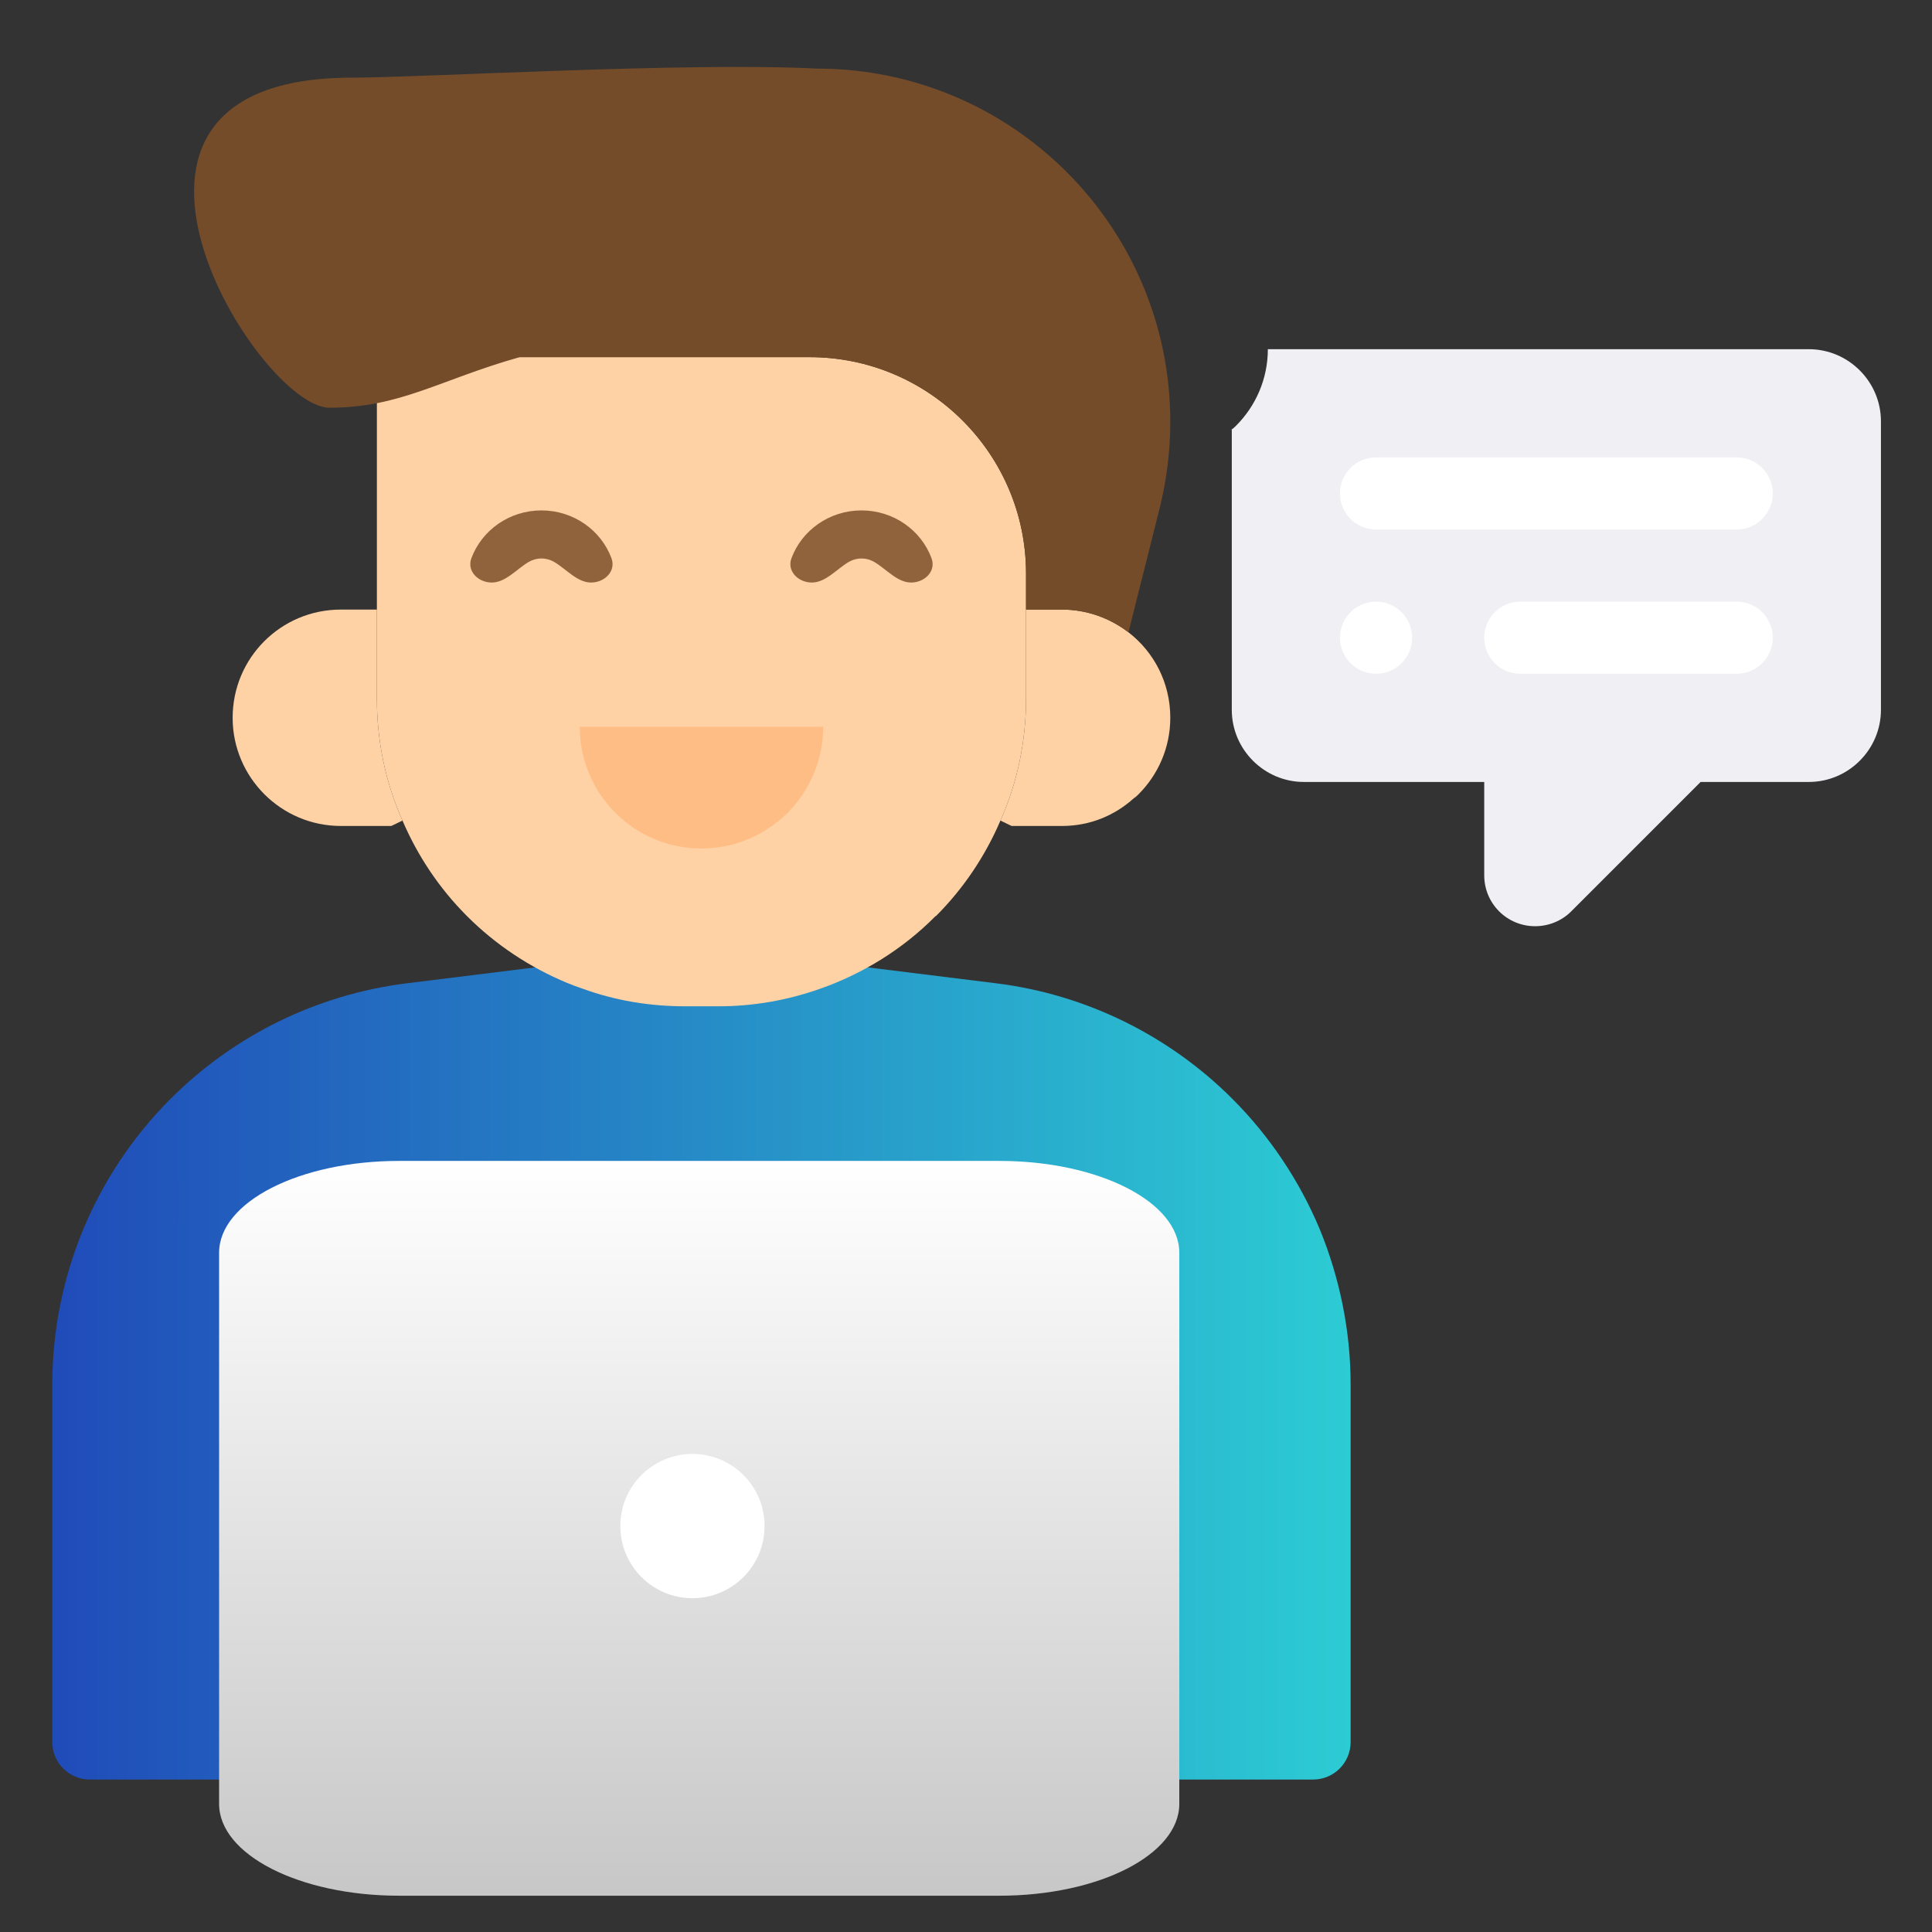 <svg width="131" height="131" viewBox="0 0 131 131" fill="none" xmlns="http://www.w3.org/2000/svg">
<rect x="0" y="0" width="131" height="131" fill="#333333" stroke="none"/>
<path d="M83.522 29.154V48.13C83.522 50.82 85.723 53.021 88.413 53.021H100.639V59.354C100.639 61.262 102.18 62.802 104.087 62.802C105.017 62.802 105.897 62.435 106.533 61.8L115.311 53.021H122.647C125.337 53.021 127.538 50.82 127.538 48.13V28.567C127.538 25.878 125.337 23.677 122.647 23.677H85.967C85.967 25.706 85.136 27.541 83.816 28.861C83.718 28.959 83.62 29.057 83.498 29.13L83.522 29.154Z" fill="#F0F0F4"/>
<path d="M91.579 93.871V118.123C91.579 119.525 90.442 120.662 89.04 120.662H6.086C4.683 120.662 3.547 119.525 3.547 118.123V93.871C3.547 86.609 6.432 79.64 11.567 74.504C15.871 70.201 21.495 67.437 27.535 66.679L37.781 65.408H57.344L67.59 66.679C73.63 67.437 79.254 70.201 83.558 74.504C86.126 77.072 88.131 80.104 89.5 83.381C90.845 86.682 91.579 90.252 91.579 93.871Z" fill="url(#paint0_linear)"/>
<path d="M79.963 84.944V103.628V116.084V122.312C79.963 125.758 74.511 128.54 67.756 128.54H27.064C20.309 128.54 14.856 125.758 14.856 122.312V116.084V103.628V84.944C14.856 81.498 20.309 78.716 27.064 78.716H67.756C74.511 78.716 79.963 81.498 79.963 84.944Z" fill="url(#paint1_linear)"/>
<path d="M46.952 108.366C44.251 108.366 42.061 106.177 42.061 103.476C42.061 100.774 44.251 98.585 46.952 98.585C49.653 98.585 51.842 100.774 51.842 103.476C51.842 106.177 49.653 108.366 46.952 108.366Z" fill="white"/>
<path d="M17.925 53.853C19.246 55.174 21.08 56.005 23.11 56.005H26.533L27.291 55.639C26.142 53.071 25.555 50.259 25.555 47.373V41.333H23.11C19.05 41.333 15.774 44.61 15.774 48.669C15.774 50.699 16.605 52.533 17.925 53.853Z" fill="#FED2A4"/>
<path d="M69.571 38.888V41.333V47.373C69.571 50.259 68.984 53.071 67.835 55.639C66.808 58.035 65.341 60.236 63.458 62.119H63.433C61.232 64.344 58.542 66.007 55.633 67.034C53.432 67.816 51.109 68.232 48.737 68.232H46.438C44.042 68.232 41.694 67.841 39.493 67.034C39.127 66.912 38.784 66.789 38.442 66.642C35.923 65.591 33.624 64.075 31.668 62.119C29.785 60.236 28.318 58.035 27.291 55.639C26.142 53.071 25.555 50.259 25.555 47.373V41.333V33.997V24.216H35.239H35.263H54.899C62.993 24.216 69.571 30.794 69.571 38.888Z" fill="#FED2A4"/>
<path d="M69.571 47.373C69.571 50.259 68.984 53.071 67.835 55.639L68.593 56.005H72.016C73.899 56.005 75.587 55.296 76.883 54.122C77.005 54.049 77.103 53.951 77.201 53.853C78.521 52.533 79.352 50.699 79.352 48.669C79.352 46.297 78.252 44.219 76.516 42.874C75.269 41.92 73.704 41.333 72.016 41.333H69.571V47.373Z" fill="#FED2A4"/>
<path d="M55.816 49.281H39.31C39.31 53.84 43.003 57.534 47.563 57.534C49.833 57.534 51.896 56.605 53.402 55.12C54.888 53.614 55.816 51.55 55.816 49.281Z" fill="#FFBD86"/>
<path d="M58.414 37.869C58.093 37.869 57.794 37.957 57.538 38.109C56.74 38.583 55.98 39.499 55.052 39.499C54.123 39.499 53.343 38.724 53.665 37.853C54.363 35.964 56.229 34.609 58.414 34.609C60.599 34.609 62.465 35.964 63.163 37.853C63.486 38.724 62.705 39.499 61.776 39.499C60.848 39.499 60.088 38.583 59.29 38.109C59.035 37.957 58.735 37.869 58.414 37.869Z" fill="#90633C"/>
<path d="M36.712 34.609C38.897 34.609 40.762 35.964 41.461 37.853C41.783 38.724 41.003 39.499 40.074 39.499C39.146 39.499 38.386 38.583 37.588 38.109C37.332 37.957 37.032 37.869 36.712 37.869C36.391 37.869 36.091 37.957 35.836 38.109C35.038 38.583 34.278 39.499 33.349 39.499C32.421 39.499 31.64 38.724 31.962 37.853C32.661 35.964 34.526 34.609 36.712 34.609Z" fill="#90633C"/>
<path d="M35.263 24.216H35.239C29.826 25.74 27.16 27.645 22.336 27.645C17.512 27.645 3.547 5.265 23.874 5.265C28.554 5.265 46.734 4.195 55.413 4.653C62.015 4.653 68.006 7.343 72.334 11.671C76.662 16 79.352 21.991 79.352 28.593C79.352 30.574 79.108 32.506 78.643 34.413L76.516 42.874C75.269 41.92 73.704 41.333 72.016 41.333H69.571V38.888C69.571 30.794 62.993 24.216 54.899 24.216H35.263Z" fill="#754C29"/>
<path d="M120.202 33.458C120.202 32.108 119.107 31.013 117.757 31.013H93.303C91.953 31.013 90.858 32.108 90.858 33.458C90.858 34.809 91.953 35.904 93.303 35.904H117.757C119.107 35.904 120.202 34.809 120.202 33.458Z" fill="white"/>
<path d="M95.749 43.24C95.749 41.889 94.654 40.794 93.303 40.794C91.953 40.794 90.858 41.889 90.858 43.24C90.858 44.59 91.953 45.685 93.303 45.685C94.654 45.685 95.749 44.59 95.749 43.24Z" fill="white"/>
<path d="M120.202 43.24C120.202 41.889 119.107 40.794 117.757 40.794H103.085C101.734 40.794 100.639 41.889 100.639 43.24C100.639 44.59 101.734 45.685 103.085 45.685H117.757C119.107 45.685 120.202 44.59 120.202 43.24Z" fill="white"/>
<defs>
<linearGradient id="paint0_linear" x1="3.547" y1="93.035" x2="91.579" y2="93.035" gradientUnits="userSpaceOnUse">
<stop stop-color="#204BB9"/>
<stop offset="1" stop-color="#2CCCD4"/>
</linearGradient>
<linearGradient id="paint1_linear" x1="47.41" y1="78.716" x2="47.41" y2="128.54" gradientUnits="userSpaceOnUse">
<stop stop-color="white"/>
<stop offset="1" stop-color="#C7C7C7"/>
</linearGradient>
</defs>
</svg>
